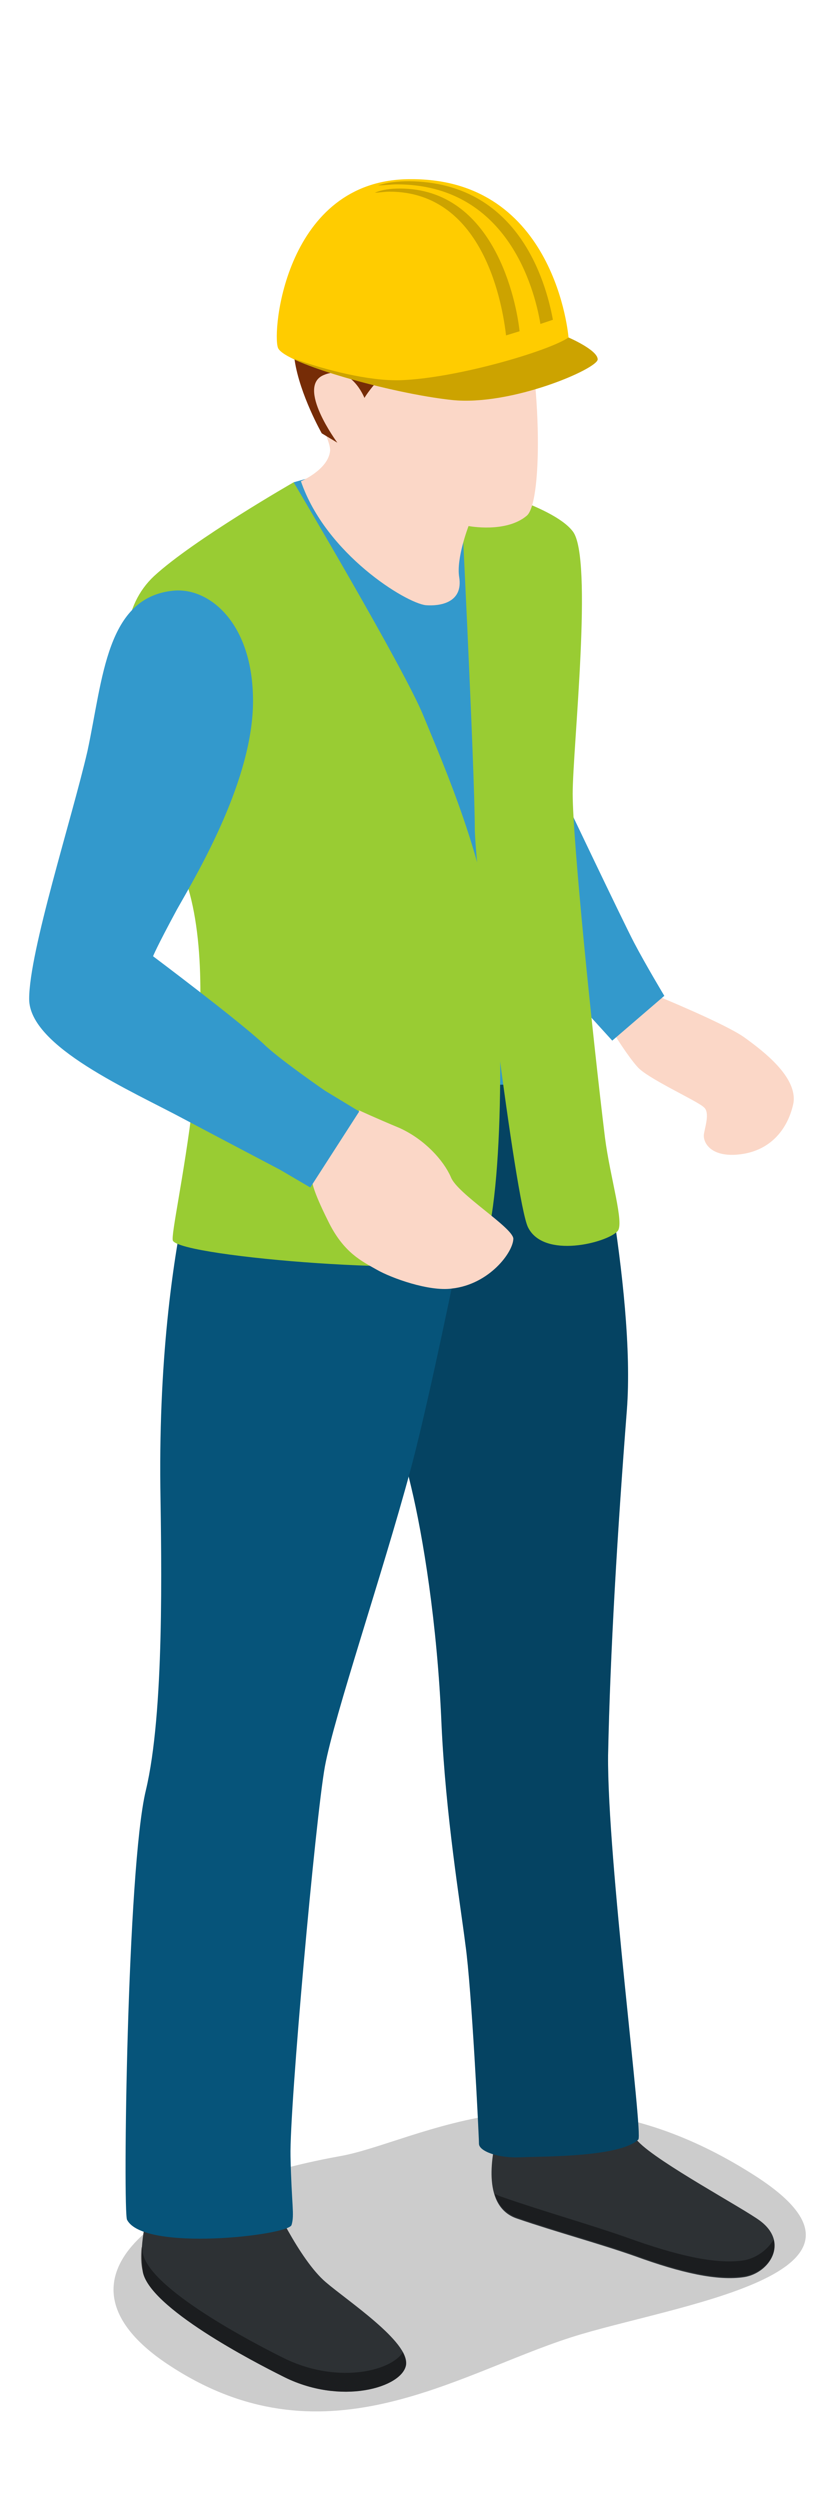 <?xml version="1.0" encoding="utf-8"?>
<!-- Generator: Adobe Illustrator 18.1.0, SVG Export Plug-In . SVG Version: 6.00 Build 0)  -->
<svg version="1.1" id="Layer_1" xmlns="http://www.w3.org/2000/svg" xmlns:xlink="http://www.w3.org/1999/xlink" x="0px" y="0px"
	 viewBox="0 0 80 240" enable-background="new 0 0 80 240" xml:space="preserve">
<g>
	<path opacity="0.2" d="M16,226.9c-12.3-8.3-0.6-16.8,16.6-19.9c7.5-1.3,21-10.2,39.8,1.8c15.1,9.6-8,12.5-17.6,15.6
		C43.6,228,30.9,236.9,16,226.9z"/>
	<path fill="#FBD7C7" d="M63.1,95.6c0,0,6.6,2.7,8.4,4s5.1,3.8,4.7,6.3c-0.5,2.4-2.1,4.5-5,4.9c-2.9,0.4-3.7-1.1-3.6-1.9
		c0.1-0.7,0.6-2.1,0-2.6c-0.6-0.6-5.5-2.8-6.4-3.9c-0.9-1-2.2-3.1-2.2-3.1L63.1,95.6z"/>
	<polygon fill="#3399CC" points="28.2,46.3 38.6,43.4 45.6,45.1 48.8,107.1 	"/>
	<path fill="#3399CC" d="M53.9,76c0,0,5.9,12.4,7,14.5s2.9,5.1,2.9,5.1l-5,4.3l-2-2.2c0,0-6.5-7.8-7.5-8.5c-1.4-1-0.5-12.6-0.5-12.6
		L53.9,76z"/>
	<path fill="#2D3134" d="M48.7,200.6l10.5,1.2c0,0,0.2,1.8,2.1,3.8c1.9,2,10.1,6.4,11.7,7.6c2.8,2.1,0.9,5-1.5,5.4
		c-2.6,0.4-6.1-0.4-10.5-2c-3.4-1.2-7.5-2.3-11.3-3.6c-3.4-1.1-2.5-5.9-2-8C48.1,202.9,48.7,200.6,48.7,200.6z"/>
	<path opacity="0.4" d="M71.4,217c-2.7,0.4-6.5-0.5-11.2-2.2c-3.7-1.3-8-2.5-12-3.9c-0.3-0.1-0.5-0.2-0.7-0.3c0.3,1,1,1.9,2.2,2.3
		c3.8,1.3,7.9,2.4,11.3,3.6c4.4,1.6,7.9,2.4,10.5,2c1.8-0.3,3.2-1.9,2.8-3.5C73.7,216,72.6,216.8,71.4,217z"/>
	<path fill="#2D3134" d="M15.4,208.7c0.2,0.1,10.6,2.2,10.6,2.2s2.7,6,5.3,8.2c2.1,1.8,8,5.7,7.7,7.9s-6.3,4-11.9,1.1
		c-2.6-1.3-12.9-6.6-13.4-10.1C13.1,214,15.4,208.7,15.4,208.7z"/>
	<path opacity="0.4" d="M27.1,226.3c-2.6-1.3-12.9-6.6-13.4-10.1c0-0.2,0-0.3-0.1-0.5c-0.1,0.8-0.1,1.6,0.1,2.3
		c0.5,3.5,10.8,8.8,13.4,10.1c5.6,2.9,11.6,1.1,11.9-1.1c0-0.3-0.1-0.7-0.3-1.2C37.5,227.7,32.2,228.9,27.1,226.3z"/>
	<path fill="#06547A" d="M30.7,104.4l25.9-0.4c0,0,4.5,19.8,3.6,31.4c-0.9,11.6-1.6,23.2-1.8,33.1c-0.1,9.9,3.4,36.5,2.9,36.9
		c-1.8,1.7-9.1,1.6-11.3,1.7c-2.2,0.1-4-0.6-4-1.3s-0.7-14.9-1.3-19.1c-0.5-4-1.9-12.4-2.3-21.2c-0.4-9.7-1.8-18.1-2.9-22.7
		C38.4,138.3,30.7,104.4,30.7,104.4z"/>
	<path opacity="0.2" d="M30.7,104.4l25.9-0.4c0,0,4.5,19.8,3.6,31.4c-0.9,11.6-1.6,23.2-1.8,33.1c-0.1,9.9,3.4,36.5,2.9,36.9
		c-1.8,1.7-9.1,1.6-11.3,1.7c-2.2,0.1-4-0.6-4-1.3s-0.7-14.9-1.3-19.1c-0.5-4-1.9-12.4-2.3-21.2c-0.4-9.7-1.8-18.1-2.9-22.7
		C38.4,138.3,30.7,104.4,30.7,104.4z"/>
	<path fill="#06547A" d="M21.2,103.8l26,0.8c0,0-5.1,26.6-7.8,36.6s-7.3,23.5-8.2,28.4c-0.9,5-3.4,32.7-3.3,37.4
		c0.1,4.7,0.4,5.6,0.1,6.6c-0.3,1-14.2,2.6-15.8-0.5c-0.4-0.8,0-33.7,1.8-41.2s1.5-21.9,1.4-29.1C15.1,116.8,21.2,103.8,21.2,103.8z
		"/>
	<path fill="#99CC33" d="M28.2,46.3c0,0-9.6,5.5-13.4,9c-6.1,5.7-0.7,17.8,3.1,29.4s-1.7,33.4-1.3,34.4c0.8,1.6,26.5,3.6,29.2,1.7
		c2.4-1.7,2.7-21.2,1.7-29.8s-4.7-17.1-6.8-22.2C38.9,64.3,28.2,46.3,28.2,46.3z"/>
	<path fill="#99CC33" d="M44.2,46.1C44.8,46.5,53,48.4,55,51c2,2.5,0,20.8,0,25.2c0,4.5,1.9,23.2,3.1,33c0.5,3.9,1.9,8.3,1.2,9
		c-1,1.1-7.1,2.7-8.6-0.4c-1.2-2.5-4.9-32.4-5.1-38.1C45.6,73.9,44.2,46.1,44.2,46.1z"/>
	<path fill="#FBD7C7" d="M34.5,106.6c-0.3,0.2-4.5,6.9-4.5,6.9s0,0.7,1.5,3.7c1.5,3.1,3.3,3.9,4.7,4.7s5,2.1,7.2,1.8
		c3.6-0.4,5.9-3.5,5.9-4.8c-0.1-1.1-5.4-4.3-6-5.9c-0.7-1.6-2.5-3.6-4.9-4.7C36,107.3,34.5,106.6,34.5,106.6z"/>
	<path fill="#3399CC" d="M16.7,56.7c3.4-0.3,7.6,3.1,7.6,10.6s-5.2,16.3-7.3,20c-2,3.7-2.3,4.5-2.3,4.5s8,6,10.6,8.4
		c1.4,1.4,5.9,4.5,5.9,4.5l3.3,2l-4.7,7.3l-2.9-1.7c0,0-5.9-3.1-9.1-4.8c-5.2-2.8-15-7-15-11.6c0-4.6,4.1-17.3,5.6-23.8
		C9.9,65.1,10.2,57.3,16.7,56.7z"/>
	<path fill="#FBD7C7" d="M28.9,46.2c0,0,2.6-1.1,2.8-2.9s-5.6-9.2-0.8-16s16.9-5.6,19,1.2s2.3,19.6,0.7,21c-2,1.7-5.6,1-5.6,1
		s-1.2,3.1-0.9,4.9c0.4,2.5-1.9,2.8-3.2,2.7C39,57.9,31.3,53.2,28.9,46.2z"/>
	<path fill="#762C07" d="M30.9,41.6l1.5,0.9c0,0-4-5.4-1.3-6.5c2.6-1.1,3.9,2.2,3.9,2.2s2-3.4,5-3.7c3.1-0.3,11.4-2.2,11.2-4.8
		c-0.1-1-3.4-10-13.3-8.3c-9.9,1.7-10.2,9.9-9.6,13.2C28.8,37.9,30.9,41.6,30.9,41.6z"/>
	<g>
		<path fill="#FFCC00" d="M54.6,32.4c0,0,2.8,1.2,2.8,2.1s-8.3,4.5-14,3.9c-5.7-0.6-16.1-3.5-16.7-5c-0.6-1.5,0.7-16.2,12.7-16.2
			C53.4,17.1,54.6,32.4,54.6,32.4z"/>
		<path opacity="0.2" d="M57.4,34.5c0,0.9-8.3,4.5-14,3.9c-4.6-0.5-12.1-2.4-15.3-4c3.1,1.1,7.3,2.2,10.4,2.1
			c5.4-0.2,14.2-2.8,16.1-4.1C54.6,32.4,57.4,33.6,57.4,34.5z"/>
		<path opacity="0.2" d="M53.1,30.7l-1.2,0.4c-0.6-3.6-3.3-13.4-13.8-13.4c-0.6,0-1.2,0.1-1.8,0.1c0.9-0.3,1.9-0.4,3-0.4
			C49.7,17.5,52.4,26.9,53.1,30.7z"/>
		<path opacity="0.2" d="M48.6,32.2c-0.3-2.6-2-13.8-11.2-13.8c-0.5,0-1,0.1-1.4,0.1c0.7-0.3,1.5-0.4,2.4-0.4
			c9.1,0,11.2,10.9,11.5,13.7L48.6,32.2z"/>
	</g>
</g>
</svg>
